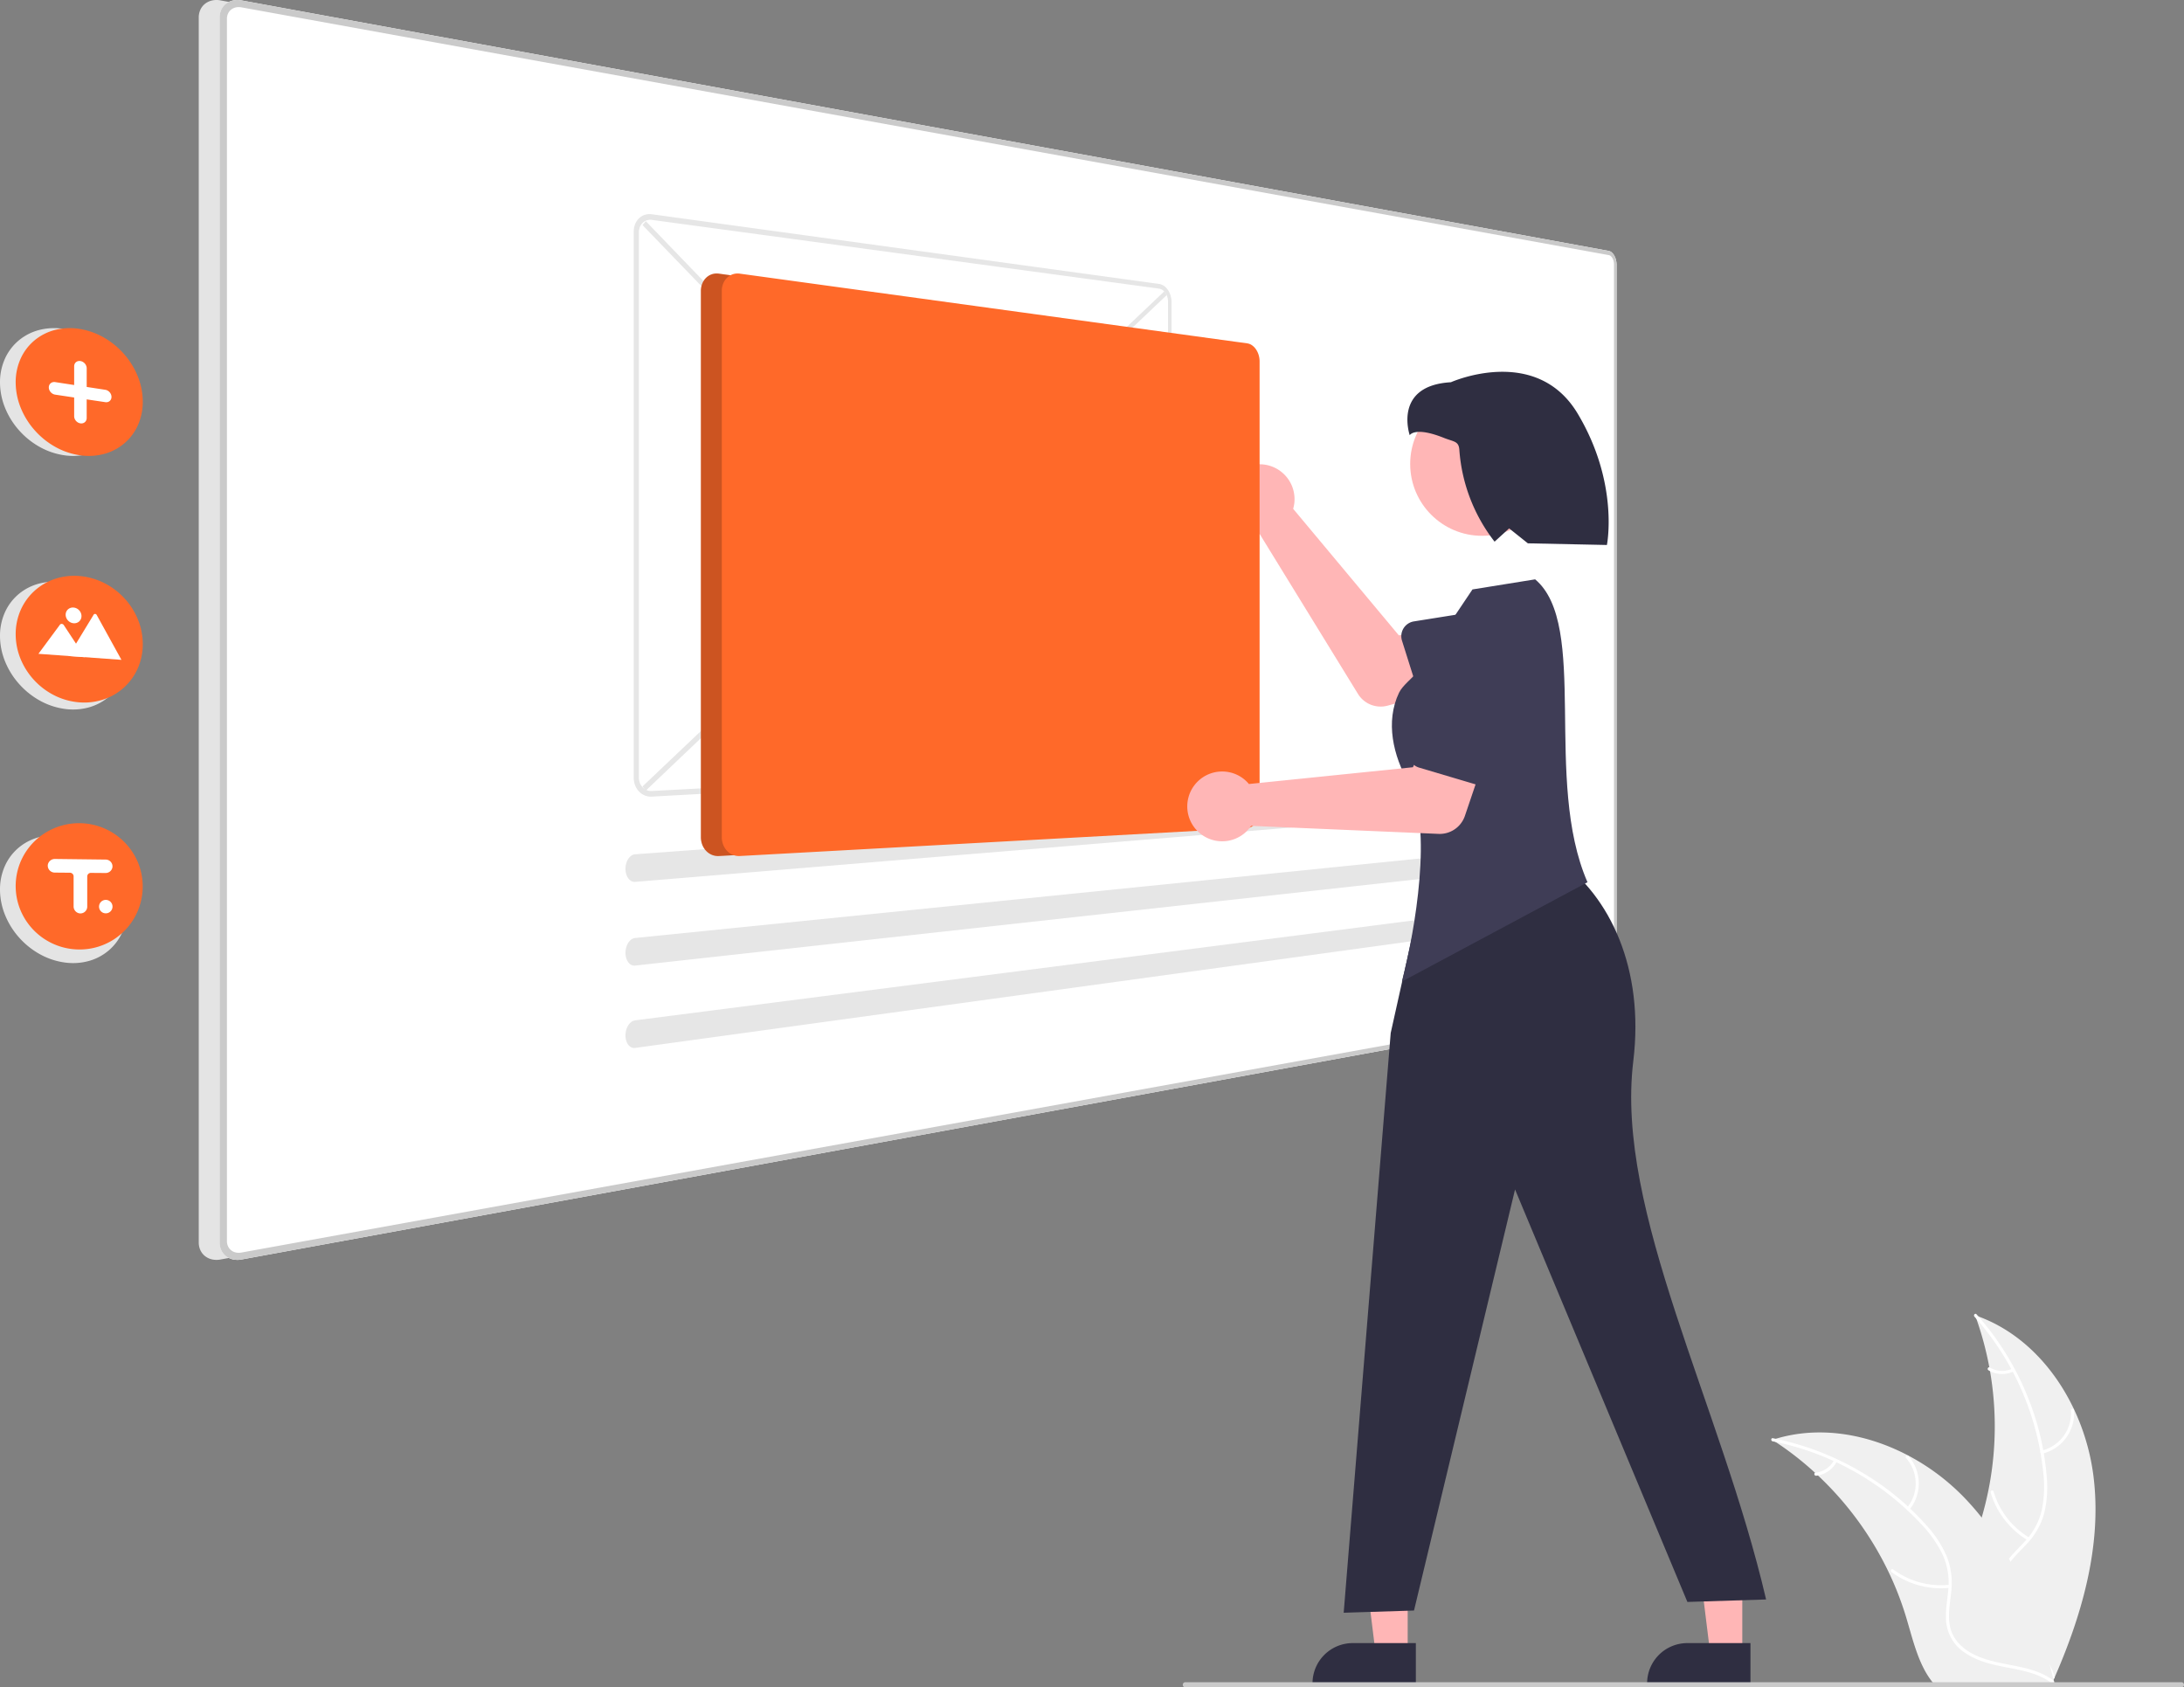 <svg xmlns="http://www.w3.org/2000/svg" data-name="Layer 1" width="835.459" height="645.47" viewBox="0 0 835.459 645.47" xmlns:xlink="http://www.w3.org/1999/xlink"><rect x="0" y="0" width="835.459" height="645.47" fill="#808080" stroke="none"/><path d="M983.112,692.03c-3.318-26.678-19.851-52.964-45.294-61.646a123.863,123.863,0,0,1-.006,85.04c-3.91,10.575-9.359,21.93-5.682,32.589,2.288,6.632,7.886,11.706,14.142,14.878,6.257,3.173,13.202,4.685,20.059,6.167l1.35,1.116C978.566,745.594,986.429,718.708,983.112,692.03Z" transform="translate(-182.271 -127.265)" fill="#f0f0f0"/><path d="M937.565,630.889a105.87,105.87,0,0,1,26.319,59.583,45.591,45.591,0,0,1-.519,14.275,26.149,26.149,0,0,1-6.503,12.128c-2.931,3.221-6.303,6.175-8.4,10.052a16.011,16.011,0,0,0-.782,13.071c1.852,5.311,5.501,9.64,9.218,13.749,4.126,4.563,8.484,9.236,10.238,15.285.213.733,1.337.36,1.125-.371-3.051-10.524-13.268-16.502-18.14-25.981-2.273-4.423-3.228-9.558-1.096-14.227,1.864-4.083,5.338-7.133,8.334-10.368a27.903,27.903,0,0,0,6.801-11.622,42.148,42.148,0,0,0,1.066-14.203,102.712,102.712,0,0,0-7.502-31.213,107.747,107.747,0,0,0-19.374-31.048c-.507-.567-1.287.325-.784.889Z" transform="translate(-182.271 -127.265)" fill="#fff"/><path d="M963.565,683.302a15.884,15.884,0,0,0,12.091-16.639c-.06-.76-1.244-.702-1.184.059a14.708,14.708,0,0,1-11.279,15.455c-.742.176-.366,1.3.371,1.125Z" transform="translate(-182.271 -127.265)" fill="#fff"/><path d="M958.563,715.438a30.615,30.615,0,0,1-13.671-17.632c-.215-.732-1.34-.36-1.125.371a31.844,31.844,0,0,0,14.264,18.319c.657.39,1.186-.671.533-1.058Z" transform="translate(-182.271 -127.265)" fill="#fff"/><path d="M951.984,650.792a8.991,8.991,0,0,1-8.52-.433c-.652-.398-1.18.663-.533,1.058a10.075,10.075,0,0,0,9.425.499.612.612,0,0,0,.377-.748.595.595,0,0,0-.748-.377Z" transform="translate(-182.271 -127.265)" fill="#fff"/><path d="M860.264,678.035c.4.26.8.52,1.2.79a118.407,118.407,0,0,1,15.14,11.82c.37.33.74.67,1.1,1.01a124.827,124.827,0,0,1,27.11,37.11,121.222,121.222,0,0,1,6.64,17.18c2.45,8.13,4.46,17.14,9.31,23.79a20.796,20.796,0,0,0,1.62,2h43.83c.1-.05.2-.09.3-.14l1.75.08c-.07-.31-.15-.63-.22-.94-.04-.18-.09-.36-.13-.54-.03-.12-.06-.24-.08-.35-.01-.04-.02-.08-.03-.11-.02-.11-.05-.21-.07-.31q-.66-2.685-1.36-5.37c0-.01,0-.01-.01-.02-3.59-13.63-8.35-27.08-15-39.38-.2-.37-.4-.75-.62-1.12a115.674,115.674,0,0,0-10.39-15.76,102.258,102.258,0,0,0-6.81-7.79,85.037,85.037,0,0,0-21.28-15.94c-15.72-8.3-33.92-11.48-50.72-6.41C861.114,677.765,860.694,677.895,860.264,678.035Z" transform="translate(-182.271 -127.265)" fill="#f0f0f0"/><path d="M860.362,678.591A105.87,105.87,0,0,1,917.25,710.319a45.591,45.591,0,0,1,8.181,11.71A26.149,26.149,0,0,1,927.54,735.629c-.401,4.336-1.314,8.725-.655,13.084a16.011,16.011,0,0,0,7.245,10.907c4.676,3.126,10.197,4.385,15.638,5.429,6.042,1.159,12.335,2.267,17.377,6.04.611.457,1.285-.517.675-.974-8.773-6.566-20.529-5.188-30.126-9.823-4.478-2.163-8.332-5.688-9.441-10.699-.97-4.382-.033-8.909.412-13.296a27.903,27.903,0,0,0-1.567-13.374,42.148,42.148,0,0,0-7.7-11.981,102.712,102.712,0,0,0-24.782-20.406,107.747,107.747,0,0,0-34.163-13.126c-.746-.148-.832,1.035-.091,1.182Z" transform="translate(-182.271 -127.265)" fill="#fff"/><path d="M912.678,704.786a15.884,15.884,0,0,0-.364-20.565c-.506-.57-1.416.189-.91.76a14.708,14.708,0,0,1,.299,19.13c-.486.587.491,1.259.974.675Z" transform="translate(-182.271 -127.265)" fill="#fff"/><path d="M928.033,733.457a30.615,30.615,0,0,1-21.531-5.847c-.613-.455-1.286.519-.675.974a31.844,31.844,0,0,0,22.418,6.039c.759-.084.543-1.25-.212-1.166Z" transform="translate(-182.271 -127.265)" fill="#fff"/><path d="M883.858,685.802a8.991,8.991,0,0,1-7.064,4.785c-.76.075-.543,1.24.212,1.166a10.075,10.075,0,0,0,7.826-5.276.612.612,0,0,0-.15-.824.595.595,0,0,0-.824.15Z" transform="translate(-182.271 -127.265)" fill="#fff"/><path id="a0650842-7e0d-4738-afc6-e49dd139c2fd-507" data-name="Path 1" d="M789.69,223.246l-523.083-95.836a8.036,8.036,0,0,0-3.22.038,6.641,6.641,0,0,0-2.642,1.234,6.214,6.214,0,0,0-1.788,2.227,6.938,6.938,0,0,0-.657,3.008v468.623a6.941,6.941,0,0,0,.655,3.009,6.214,6.214,0,0,0,1.786,2.228,6.641,6.641,0,0,0,2.641,1.236,8.034,8.034,0,0,0,3.22.04l523.088-95.837a2.475,2.475,0,0,0,1.163-.59,4.426,4.426,0,0,0,.947-1.2,6.729,6.729,0,0,0,.637-1.637,7.865,7.865,0,0,0,.234-1.9v-279.3a7.866,7.866,0,0,0-.233-1.905,6.736,6.736,0,0,0-.637-1.638,4.433,4.433,0,0,0-.947-1.2,2.479,2.479,0,0,0-1.163-.591Z" transform="translate(-182.271 -127.265)" fill="#e4e4e4"/><path id="ab230013-2870-4714-bfc2-3c974790ba7e-508" data-name="Path 1" d="M797.69,223.246l-523.083-95.836a8.036,8.036,0,0,0-3.22.038,6.641,6.641,0,0,0-2.642,1.234,6.214,6.214,0,0,0-1.788,2.227,6.938,6.938,0,0,0-.657,3.008v468.623a6.941,6.941,0,0,0,.655,3.009,6.214,6.214,0,0,0,1.786,2.228,6.641,6.641,0,0,0,2.641,1.236,8.034,8.034,0,0,0,3.22.04l523.088-95.837a2.475,2.475,0,0,0,1.163-.59,4.426,4.426,0,0,0,.947-1.2,6.729,6.729,0,0,0,.637-1.637,7.865,7.865,0,0,0,.234-1.9v-279.3a7.866,7.866,0,0,0-.233-1.905,6.736,6.736,0,0,0-.637-1.638,4.433,4.433,0,0,0-.947-1.2,2.479,2.479,0,0,0-1.163-.591Z" transform="translate(-182.271 -127.265)" fill="#fff"/><path id="efb73e9a-ed9f-4c58-9f24-e2c56f2a395b-509" data-name="Path 2" d="M797.69,223.246l-523.083-95.836a8.036,8.036,0,0,0-3.22.038,6.641,6.641,0,0,0-2.642,1.234,6.214,6.214,0,0,0-1.788,2.227,6.938,6.938,0,0,0-.657,3.008v468.623a6.941,6.941,0,0,0,.655,3.009,6.214,6.214,0,0,0,1.786,2.228,6.641,6.641,0,0,0,2.641,1.236,8.034,8.034,0,0,0,3.22.04l523.088-95.837a2.475,2.475,0,0,0,1.163-.59,4.426,4.426,0,0,0,.947-1.2,6.729,6.729,0,0,0,.637-1.637,7.865,7.865,0,0,0,.234-1.9v-279.3a7.866,7.866,0,0,0-.233-1.905,6.736,6.736,0,0,0-.637-1.638,4.433,4.433,0,0,0-.947-1.2,2.479,2.479,0,0,0-1.163-.591Zm1.99,284.812a5.247,5.247,0,0,1-.156,1.272,4.489,4.489,0,0,1-.425,1.093,2.95,2.95,0,0,1-.632.8,1.649,1.649,0,0,1-.775.392l-523.08,94.773a5.349,5.349,0,0,1-2.145-.03,4.426,4.426,0,0,1-1.757-.825,4.142,4.142,0,0,1-1.188-1.484,4.627,4.627,0,0,1-.436-2v-467.634a4.629,4.629,0,0,1,.435-2,4.143,4.143,0,0,1,1.187-1.486,4.423,4.423,0,0,1,1.756-.826,5.35,5.35,0,0,1,2.145-.031l523.083,94.776a1.648,1.648,0,0,1,.775.392,2.95,2.95,0,0,1,.632.8,4.491,4.491,0,0,1,.426,1.092,5.244,5.244,0,0,1,.156,1.272v279.653Z" transform="translate(-182.271 -127.265)" fill="#cacaca"/><path id="f96011ca-2547-471d-b877-843add24502e-510" data-name="Path 3" d="M182.271,273.534a21.866,21.866,0,0,1,1.981-9.268,19.536,19.536,0,0,1,5.372-6.926,20.088,20.088,0,0,1,7.887-3.913,23.237,23.237,0,0,1,9.529-.287,27.514,27.514,0,0,1,9.389,3.485,30.257,30.257,0,0,1,7.565,6.386,29.632,29.632,0,0,1,5.05,8.378,26.08,26.08,0,0,1,1.842,9.518,21.937,21.937,0,0,1-1.842,8.96,19.59,19.59,0,0,1-5.05,6.846,19.937,19.937,0,0,1-7.565,4.092,22.86,22.86,0,0,1-9.389.638h0a27.188,27.188,0,0,1-9.524-3.184,30.185,30.185,0,0,1-7.884-6.305,29.778,29.778,0,0,1-5.373-8.553A26.191,26.191,0,0,1,182.271,273.534Z" transform="translate(-182.271 -127.265)" fill="#e4e4e4"/><path id="e2afd39c-bfa9-4aab-9b72-f2692ed67225-511" data-name="Path 3" d="M182.271,370.534a21.866,21.866,0,0,1,1.981-9.268,19.536,19.536,0,0,1,5.372-6.926,20.088,20.088,0,0,1,7.887-3.913,23.237,23.237,0,0,1,9.529-.287,27.514,27.514,0,0,1,9.389,3.485,30.257,30.257,0,0,1,7.565,6.386,29.632,29.632,0,0,1,5.05,8.378,26.08,26.08,0,0,1,1.842,9.518,21.937,21.937,0,0,1-1.842,8.96,19.59,19.59,0,0,1-5.05,6.846,19.937,19.937,0,0,1-7.565,4.092,22.86,22.86,0,0,1-9.389.638h0a27.188,27.188,0,0,1-9.524-3.184,30.185,30.185,0,0,1-7.884-6.305,29.778,29.778,0,0,1-5.373-8.553A26.191,26.191,0,0,1,182.271,370.534Z" transform="translate(-182.271 -127.265)" fill="#e4e4e4"/><path id="a7f5fcd6-9ca6-43fc-9a19-c5543edb3dc0-512" data-name="Path 3" d="M182.271,467.534a21.866,21.866,0,0,1,1.981-9.268,19.536,19.536,0,0,1,5.372-6.926,20.088,20.088,0,0,1,7.887-3.913,23.237,23.237,0,0,1,9.529-.287,27.514,27.514,0,0,1,9.389,3.485,30.257,30.257,0,0,1,7.565,6.386,29.632,29.632,0,0,1,5.05,8.378,26.08,26.08,0,0,1,1.842,9.518,21.937,21.937,0,0,1-1.842,8.96,19.59,19.59,0,0,1-5.05,6.846,19.937,19.937,0,0,1-7.565,4.092,22.86,22.86,0,0,1-9.389.638h0a27.188,27.188,0,0,1-9.524-3.184,30.185,30.185,0,0,1-7.884-6.305,29.778,29.778,0,0,1-5.373-8.553A26.191,26.191,0,0,1,182.271,467.534Z" transform="translate(-182.271 -127.265)" fill="#e4e4e4"/><path id="bf82177c-c5c5-4721-a492-d21e500fa887-513" data-name="Path 3" d="M188.271,273.534a21.866,21.866,0,0,1,1.981-9.268,19.536,19.536,0,0,1,5.372-6.926,20.088,20.088,0,0,1,7.887-3.913,23.237,23.237,0,0,1,9.529-.287,27.514,27.514,0,0,1,9.389,3.485,30.257,30.257,0,0,1,7.565,6.386,29.632,29.632,0,0,1,5.05,8.378,26.08,26.08,0,0,1,1.842,9.518,21.937,21.937,0,0,1-1.842,8.96,19.59,19.59,0,0,1-5.05,6.846,19.937,19.937,0,0,1-7.565,4.092,22.86,22.86,0,0,1-9.389.638h0a27.188,27.188,0,0,1-9.524-3.184,30.185,30.185,0,0,1-7.884-6.305,29.778,29.778,0,0,1-5.373-8.553A26.191,26.191,0,0,1,188.271,273.534Z" transform="translate(-182.271 -127.265)" fill="#ff6929"/><path id="fe313e0a-2048-439a-a54e-0e20ebfa32da-514" data-name="Path 4" d="M188.271,369.873a22.865,22.865,0,0,1,1.981-9.418,21.7,21.7,0,0,1,5.372-7.32,21.994,21.994,0,0,1,7.887-4.5,23.587,23.587,0,0,1,9.529-.991,25.758,25.758,0,0,1,9.389,2.791,27.178,27.178,0,0,1,7.565,5.827,26.864,26.864,0,0,1,5.05,8,25.028,25.028,0,0,1,1.841,9.393,22.9,22.9,0,0,1-1.842,9.1,21.766,21.766,0,0,1-12.615,11.87,23.394,23.394,0,0,1-9.389,1.331h0a25.609,25.609,0,0,1-9.524-2.48,27.214,27.214,0,0,1-13.255-13.885A25.1,25.1,0,0,1,188.271,369.873Z" transform="translate(-182.271 -127.265)" fill="#ff6929"/><path id="bd4ad8d1-9beb-4dfd-9043-04087d822fa4-515" data-name="Path 5" d="M188.271,466.212a23.912,23.912,0,0,1,7.353-17.281,24.417,24.417,0,0,1,39.415,8.223,24.109,24.109,0,0,1-21.999,33.304h0a24.465,24.465,0,0,1-22.78-14.675A24.029,24.029,0,0,1,188.271,466.212Z" transform="translate(-182.271 -127.265)" fill="#ff6929"/><path id="a8cdce74-e5d0-4904-9e42-fa7998d61cd8-516" data-name="Path 6" d="M203.38,273.424l7.262,1.116v-7.16a2.154,2.154,0,0,1,.186-.9,1.91,1.91,0,0,1,.513-.678,1.955,1.955,0,0,1,.762-.391,2.269,2.269,0,0,1,.933-.04,2.713,2.713,0,0,1,.933.334,3.01,3.01,0,0,1,.762.63,2.959,2.959,0,0,1,.515.837,2.59,2.59,0,0,1,.191.955v7.15l7.124,1.093a2.641,2.641,0,0,1,.918.327,2.947,2.947,0,0,1,1.254,1.448,2.573,2.573,0,0,1,.185.947,2.16,2.16,0,0,1-.185.891,1.917,1.917,0,0,1-.5.674,1.941,1.941,0,0,1-.749.394,2.221,2.221,0,0,1-.918.048l-7.134-1.067v7.134a2.17,2.17,0,0,1-.188.9,1.95,1.95,0,0,1-.512.683,1.99,1.99,0,0,1-.76.4,2.274,2.274,0,0,1-.932.054,2.676,2.676,0,0,1-.934-.32,2.947,2.947,0,0,1-.763-.62,2.9,2.9,0,0,1-.515-.832,2.566,2.566,0,0,1-.186-.957v-7.16l-7.262-1.09a2.75,2.75,0,0,1-.948-.331,3.023,3.023,0,0,1-.775-.631,2.95,2.95,0,0,1-.523-.838,2.58,2.58,0,0,1-.192-.967,2.16,2.16,0,0,1,.192-.907,1.941,1.941,0,0,1,.523-.684,2.005,2.005,0,0,1,.775-.4A2.325,2.325,0,0,1,203.38,273.424Z" transform="translate(-182.271 -127.265)" fill="#fff"/><path id="b7a04d04-cd1f-49a6-9e27-762621fbfe12-517" data-name="Path 7" d="M208.477,378.198l20.166,1.462h.074l-9.457-17.17a.756.756,0,0,0-.245-.268.736.736,0,0,0-.161-.081.7.7,0,0,0-.177-.039.652.652,0,0,0-.176.008.614.614,0,0,0-.161.054.589.589,0,0,0-.245.227l-6.435,10.578-.31.509Z" transform="translate(-182.271 -127.265)" fill="#fff"/><path id="aee7be29-824b-4068-b60b-6c8751f56236-518" data-name="Path 8" d="M196.968,377.363l17.792,1.29-3.41-5.176-.246-.374-4.472-6.789a1.021,1.021,0,0,0-.291-.262,1.001,1.001,0,0,0-.173-.082.963.963,0,0,0-.192-.047.917.917,0,0,0-.191-.007.876.876,0,0,0-.183.032.83.83,0,0,0-.169.07.806.806,0,0,0-.15.106l-.015.018-.019.018-.015.019-.015.019Z" transform="translate(-182.271 -127.265)" fill="#fff"/><path id="ba3c0334-c882-4ee2-a1c6-8432d6f0f237-519" data-name="Ellipse 1" d="M210.423,359.664a3.219,3.219,0,0,1,1.177.336,3.415,3.415,0,0,1,.959.725,3.373,3.373,0,0,1,.646,1.008,3.119,3.119,0,0,1,.237,1.186,2.827,2.827,0,0,1-.237,1.146,2.671,2.671,0,0,1-.646.9,2.708,2.708,0,0,1-.959.563,2.92,2.92,0,0,1-1.177.139,3.216,3.216,0,0,1-1.179-.333,3.414,3.414,0,0,1-.964-.724,3.374,3.374,0,0,1-.651-1.01,3.12,3.12,0,0,1-.239-1.192,2.827,2.827,0,0,1,.239-1.15,2.671,2.671,0,0,1,.651-.9,2.71,2.71,0,0,1,.964-.558A2.924,2.924,0,0,1,210.423,359.664Z" transform="translate(-182.271 -127.265)" fill="#fff"/><path id="a6488acd-751d-43fe-95e8-3811e87b97c8-520" data-name="Rectangle 2" d="M428.034,428.109l199.68-189.457.856,1.5-199.288,189.56Z" transform="translate(-182.271 -127.265)" fill="#e6e6e6"/><path id="f4872601-d834-4ac9-b8ed-95180004a4aa-521" data-name="Rectangle 3" d="M428.066,213.376l1.252-1.5,199.234,206.825-.859,1.425Z" transform="translate(-182.271 -127.265)" fill="#e6e6e6"/><path id="fd144007-5a21-49cb-9314-d281c54acffb-522" data-name="Path 9" d="M625.694,235.886l-194.1-26.666a5.967,5.967,0,0,0-2.675.228,5.75,5.75,0,0,0-2.193,1.324,6.393,6.393,0,0,0-1.485,2.2,7.6,7.6,0,0,0-.547,2.878v208.94a7.948,7.948,0,0,0,.547,2.92,7.15,7.15,0,0,0,1.484,2.328,6.423,6.423,0,0,0,2.193,1.5,6.153,6.153,0,0,0,2.675.448l194.101-10.69a3.936,3.936,0,0,0,1.845-.6,5.323,5.323,0,0,0,1.5-1.421,7.089,7.089,0,0,0,1.01-2.037,8.192,8.192,0,0,0,.371-2.446v-172.02a8.5,8.5,0,0,0-.371-2.477,7.807,7.807,0,0,0-1.01-2.12,6.016,6.016,0,0,0-1.5-1.545A4.253,4.253,0,0,0,625.694,235.886Zm-194.1,193.95a4.394,4.394,0,0,1-1.909-.324,4.589,4.589,0,0,1-1.564-1.074,5.109,5.109,0,0,1-1.058-1.666,5.679,5.679,0,0,1-.39-2.083v-208.58a5.431,5.431,0,0,1,.39-2.051,4.569,4.569,0,0,1,1.058-1.574,4.108,4.108,0,0,1,1.564-.945,4.259,4.259,0,0,1,1.909-.167l194.1,26.305a3.035,3.035,0,0,1,1.319.532,4.294,4.294,0,0,1,1.074,1.1,5.575,5.575,0,0,1,.723,1.515,6.07,6.07,0,0,1,.266,1.771v172.267a5.854,5.854,0,0,1-.266,1.75,5.063,5.063,0,0,1-.723,1.456,3.8,3.8,0,0,1-1.074,1.014,2.809,2.809,0,0,1-1.319.423Z" transform="translate(-182.271 -127.265)" fill="#e6e6e6"/><g id="b5e30cc8-5ae1-449e-85b5-4004b80a7a56" data-name="b12ed9b2-cc32-4c4f-a9d5-2d1deb4d0e3e"><path id="a649d73e-ec59-4c3e-8cce-1f940f947e89-523" data-name="Path 14" d="M425.164,454.051a2.96,2.96,0,0,0-1.427.554,4.493,4.493,0,0,0-1.158,1.251,6.417,6.417,0,0,0-.772,1.758,7.545,7.545,0,0,0-.267,2.082,7.013,7.013,0,0,0,.3,1.987,5.277,5.277,0,0,0,.78,1.58,3.515,3.515,0,0,0,1.147,1.023,2.6,2.6,0,0,0,1.4.315l339.804-28.137a1.164,1.164,0,0,0,.718-.329,2.717,2.717,0,0,0,.59-.828,5.284,5.284,0,0,0,.4-1.2,7.289,7.289,0,0,0,.156-1.458,7.068,7.068,0,0,0-.132-1.445,4.807,4.807,0,0,0-.384-1.169,2.339,2.339,0,0,0-.574-.779,1.046,1.046,0,0,0-.714-.264h-.06Z" transform="translate(-182.271 -127.265)" fill="#e6e6e6"/></g><g id="a3d56c43-6c72-48a5-a1aa-00d4337a9f01" data-name="e10bb4bc-6df1-41b6-ac46-84090840b498"><path id="fcd1be7c-dd66-4ef0-bebb-a6cb75017f49-524" data-name="Path 15" d="M425.164,486.071a3.043,3.043,0,0,0-1.427.593,4.679,4.679,0,0,0-1.158,1.278,6.612,6.612,0,0,0-.772,1.779,7.623,7.623,0,0,0-.267,2.095,6.927,6.927,0,0,0,.3,1.979,5.107,5.107,0,0,0,.78,1.559,3.376,3.376,0,0,0,1.145.991,2.556,2.556,0,0,0,1.4.277l339.806-37.486a1.2,1.2,0,0,0,.718-.349,2.824,2.824,0,0,0,.59-.845,5.418,5.418,0,0,0,.4-1.216,7.352,7.352,0,0,0,.156-1.463,7.015,7.015,0,0,0-.132-1.442,4.692,4.692,0,0,0-.384-1.158,2.249,2.249,0,0,0-.577-.76,1.021,1.021,0,0,0-.714-.245h-.06Z" transform="translate(-182.271 -127.265)" fill="#e6e6e6"/></g><g id="b86b841b-6efa-4245-8922-ec58e5370162" data-name="e3c0a870-6a35-4470-a43f-0902a465f5fb"><path id="f8e452a4-70d1-4eed-9ead-ca836e74dca4-525" data-name="Path 16" d="M425.164,517.573a3.132,3.132,0,0,0-1.427.632,4.868,4.868,0,0,0-1.158,1.31,6.81,6.81,0,0,0-.772,1.8,7.701,7.701,0,0,0-.267,2.101,6.843,6.843,0,0,0,.3,1.97,4.944,4.944,0,0,0,.78,1.538,3.246,3.246,0,0,0,1.145.96,2.519,2.519,0,0,0,1.4.239l339.806-46.683a1.238,1.238,0,0,0,.718-.368,2.934,2.934,0,0,0,.59-.861,5.548,5.548,0,0,0,.4-1.227,7.415,7.415,0,0,0,.156-1.467,6.961,6.961,0,0,0-.132-1.438,4.578,4.578,0,0,0-.384-1.148,2.163,2.163,0,0,0-.577-.744 1.0 1,0,0,0-.714-.226h-.06Z" transform="translate(-182.271 -127.265)" fill="#e6e6e6"/></g><path id="fb3cf623-4c27-484d-8f36-79433da26778-526" data-name="Path 17" d="M222.734,456.066l-19.398-.232a2.761,2.761,0,0,0-.954.135,2.726,2.726,0,0,0-.823.437,2.681,2.681,0,0,0-.624.687,2.653,2.653,0,0,0-.355.883,2.579,2.579,0,0,0,.057,1.124,2.615,2.615,0,0,0,.21.527,2.659,2.659,0,0,0,.743.873,2.694,2.694,0,0,0,1.605.547l5.834.053a1.413,1.413,0,0,1,1.29.857,1.379,1.379,0,0,1,.11.541v11.444a2.665,2.665,0,0,0,.594,1.739,2.692,2.692,0,0,0,1.579.95,2.613,2.613,0,0,0,2.8-1.472,2.581,2.581,0,0,0,.242-1.089v-11.54a1.371,1.371,0,0,1,1.372-1.37l.013 0,5.573.044a2.629,2.629,0,0,0,2.663-2.113,2.601,2.601,0,0,0-2.531-3.025Z" transform="translate(-182.271 -127.265)" fill="#fff"/><path id="a62d2508-f0bf-44ee-9014-84ffc49b2c41-527" data-name="Ellipse 2" d="M222.735,471.484a2.575,2.575,0,1,1-2.371,1.573A2.567,2.567,0,0,1,222.735,471.484Z" transform="translate(-182.271 -127.265)" fill="#fff"/><path d="M677.383,319.825a13.389,13.389,0,0,1-.433,2.063l40.436,48.416,15.102-2.602,6.906,22.278-26.287,7.205a10.176,10.176,0,0,1-11.359-4.485l-37.581-61.139a13.352,13.352,0,1,1,13.216-11.736Z" transform="translate(-182.271 -127.265)" fill="#ffb6b6"/><path d="M719.176,367.605a5.718,5.718,0,0,1,3.966-2.643l28.369-4.524a15.896,15.896,0,0,1,9.65,30.292L735.241,403.332a5.724,5.724,0,0,1-7.961-3.426l-8.694-27.57A5.717,5.717,0,0,1,719.176,367.605Z" transform="translate(-182.271 -127.265)" fill="#3f3d56"/><polygon points="538.487 632.518 526.227 632.518 520.395 585.23 538.489 585.231 538.487 632.518" fill="#ffb6b6"/><path d="M723.884,771.668l-39.531-.001v-.5a15.387,15.387,0,0,1,15.386-15.386h.001l24.144.001Z" transform="translate(-182.271 -127.265)" fill="#2f2e41"/><polygon points="666.487 632.518 654.227 632.518 648.395 585.23 666.489 585.231 666.487 632.518" fill="#ffb6b6"/><path d="M851.884,771.668l-39.531-.001v-.5a15.387,15.387,0,0,1,15.386-15.386h.001l24.144.001Z" transform="translate(-182.271 -127.265)" fill="#2f2e41"/><path d="M725.544,471.735l53.125-15.352c19.353,13.727,32.715,41.24,28.388,76.839-6.974,57.368,33.399,131.13,50.811,205.869L827.76,740.037,761.831,582.257,723.178,743.322l-26.896.845,17.986-221.769Z" transform="translate(-182.271 -127.265)" fill="#2f2e41"/><circle cx="566.93" cy="177.474" r="27.482" fill="#ffb6b6"/><path d="M721.238,426.942c-6.074-10.663-9.076-23.613-3.789-34.687,1.331-2.788,4.961-5.424,6.861-7.861l21.234-31.659,23.976-3.857c20.749,17.402,3.024,76.857,20.024,115.857l-71,38C723.619,483.353,730.469,443.146,721.238,426.942Z" transform="translate(-182.271 -127.265)" fill="#3f3d56"/><path d="M721.544,293.735s1.861-3.447,13,1c3.899,1.556,5.727,1.199,5.98,4.585a64.621,64.621,0,0,0,13.396,35.034l.085.109,5.569-5.082,7.161,5.717,30.234.635s4.774-23.505-11.139-50.186-48.533-12.07-48.533-12.07C715.02,274.749,721.544,293.735,721.544,293.735Z" transform="translate(-182.271 -127.265)" fill="#2f2e41"/><path id="e3bc2865-e5cc-42bd-b905-26cd15d9eaa8-528" data-name="Path 9" d="M651.385,258.607l-194.1-26.666a5.967,5.967,0,0,0-2.675.228,5.75,5.75,0,0,0-2.193,1.324,6.393,6.393,0,0,0-1.485,2.2,7.6,7.6,0,0,0-.547,2.878v208.94a7.948,7.948,0,0,0,.547,2.92,7.15,7.15,0,0,0,1.484,2.328,6.423,6.423,0,0,0,2.193,1.5,6.153,6.153,0,0,0,2.675.448l194.101-10.69a3.936,3.936,0,0,0,1.845-.6,5.323,5.323,0,0,0,1.5-1.421,7.089,7.089,0,0,0,1.01-2.037,8.192,8.192,0,0,0,.371-2.446v-172.02a8.5,8.5,0,0,0-.371-2.477,7.807,7.807,0,0,0-1.01-2.12,6.016,6.016,0,0,0-1.5-1.545A4.253,4.253,0,0,0,651.385,258.607Z" transform="translate(-182.271 -127.265)" fill="#ff6929"/><path id="b68ff6b4-7e21-4c16-926b-abc7c0c87ae6-529" data-name="Path 9" d="M651.385,258.607l-194.1-26.666a5.967,5.967,0,0,0-2.675.228,5.75,5.75,0,0,0-2.193,1.324,6.393,6.393,0,0,0-1.485,2.2,7.6,7.6,0,0,0-.547,2.878v208.94a7.948,7.948,0,0,0,.547,2.92,7.15,7.15,0,0,0,1.484,2.328,6.423,6.423,0,0,0,2.193,1.5,6.153,6.153,0,0,0,2.675.448l194.101-10.69a3.936,3.936,0,0,0,1.845-.6,5.323,5.323,0,0,0,1.5-1.421,7.089,7.089,0,0,0,1.01-2.037,8.192,8.192,0,0,0,.371-2.446v-172.02a8.5,8.5,0,0,0-.371-2.477,7.807,7.807,0,0,0-1.01-2.12,6.016,6.016,0,0,0-1.5-1.545A4.253,4.253,0,0,0,651.385,258.607Z" transform="translate(-182.271 -127.265)" opacity="0.2"/><path id="b6d259d0-7a66-4dd7-a2f5-b1dbe4f4dee1-530" data-name="Path 9" d="M659.385,258.607l-194.1-26.666a5.967,5.967,0,0,0-2.675.228,5.75,5.75,0,0,0-2.193,1.324,6.393,6.393,0,0,0-1.485,2.2,7.6,7.6,0,0,0-.547,2.878v208.94a7.948,7.948,0,0,0,.547,2.92,7.15,7.15,0,0,0,1.484,2.328,6.423,6.423,0,0,0,2.193,1.5,6.153,6.153,0,0,0,2.675.448l194.101-10.69a3.936,3.936,0,0,0,1.845-.6,5.323,5.323,0,0,0,1.5-1.421,7.089,7.089,0,0,0,1.01-2.037,8.192,8.192,0,0,0,.371-2.446v-172.02a8.5,8.5,0,0,0-.371-2.477,7.807,7.807,0,0,0-1.01-2.12,6.016,6.016,0,0,0-1.5-1.545A4.253,4.253,0,0,0,659.385,258.607Z" transform="translate(-182.271 -127.265)" fill="#ff6929"/><path d="M658.552,425.648a13.389,13.389,0,0,1,1.468,1.514l62.753-6.415,6.295-13.972,22.328,6.745-8.741,25.817a10.176,10.176,0,0,1-10.074,6.903l-71.7-3.072a13.352,13.352,0,1,1-2.329-17.521Z" transform="translate(-182.271 -127.265)" fill="#ffb6b6"/><path d="M721.538,417.753a5.718,5.718,0,0,1,.029-4.766l12.128-26.042a15.896,15.896,0,0,1,30.505,8.956l-4.063,28.533a5.724,5.724,0,0,1-7.295,4.68l-27.714-8.225A5.717,5.717,0,0,1,721.538,417.753Z" transform="translate(-182.271 -127.265)" fill="#3f3d56"/><path d="M1016.729,772.735h-381a1,1,0,0,1,0-2h381a1,1,0,0,1,0,2Z" transform="translate(-182.271 -127.265)" fill="#cacaca"/></svg>